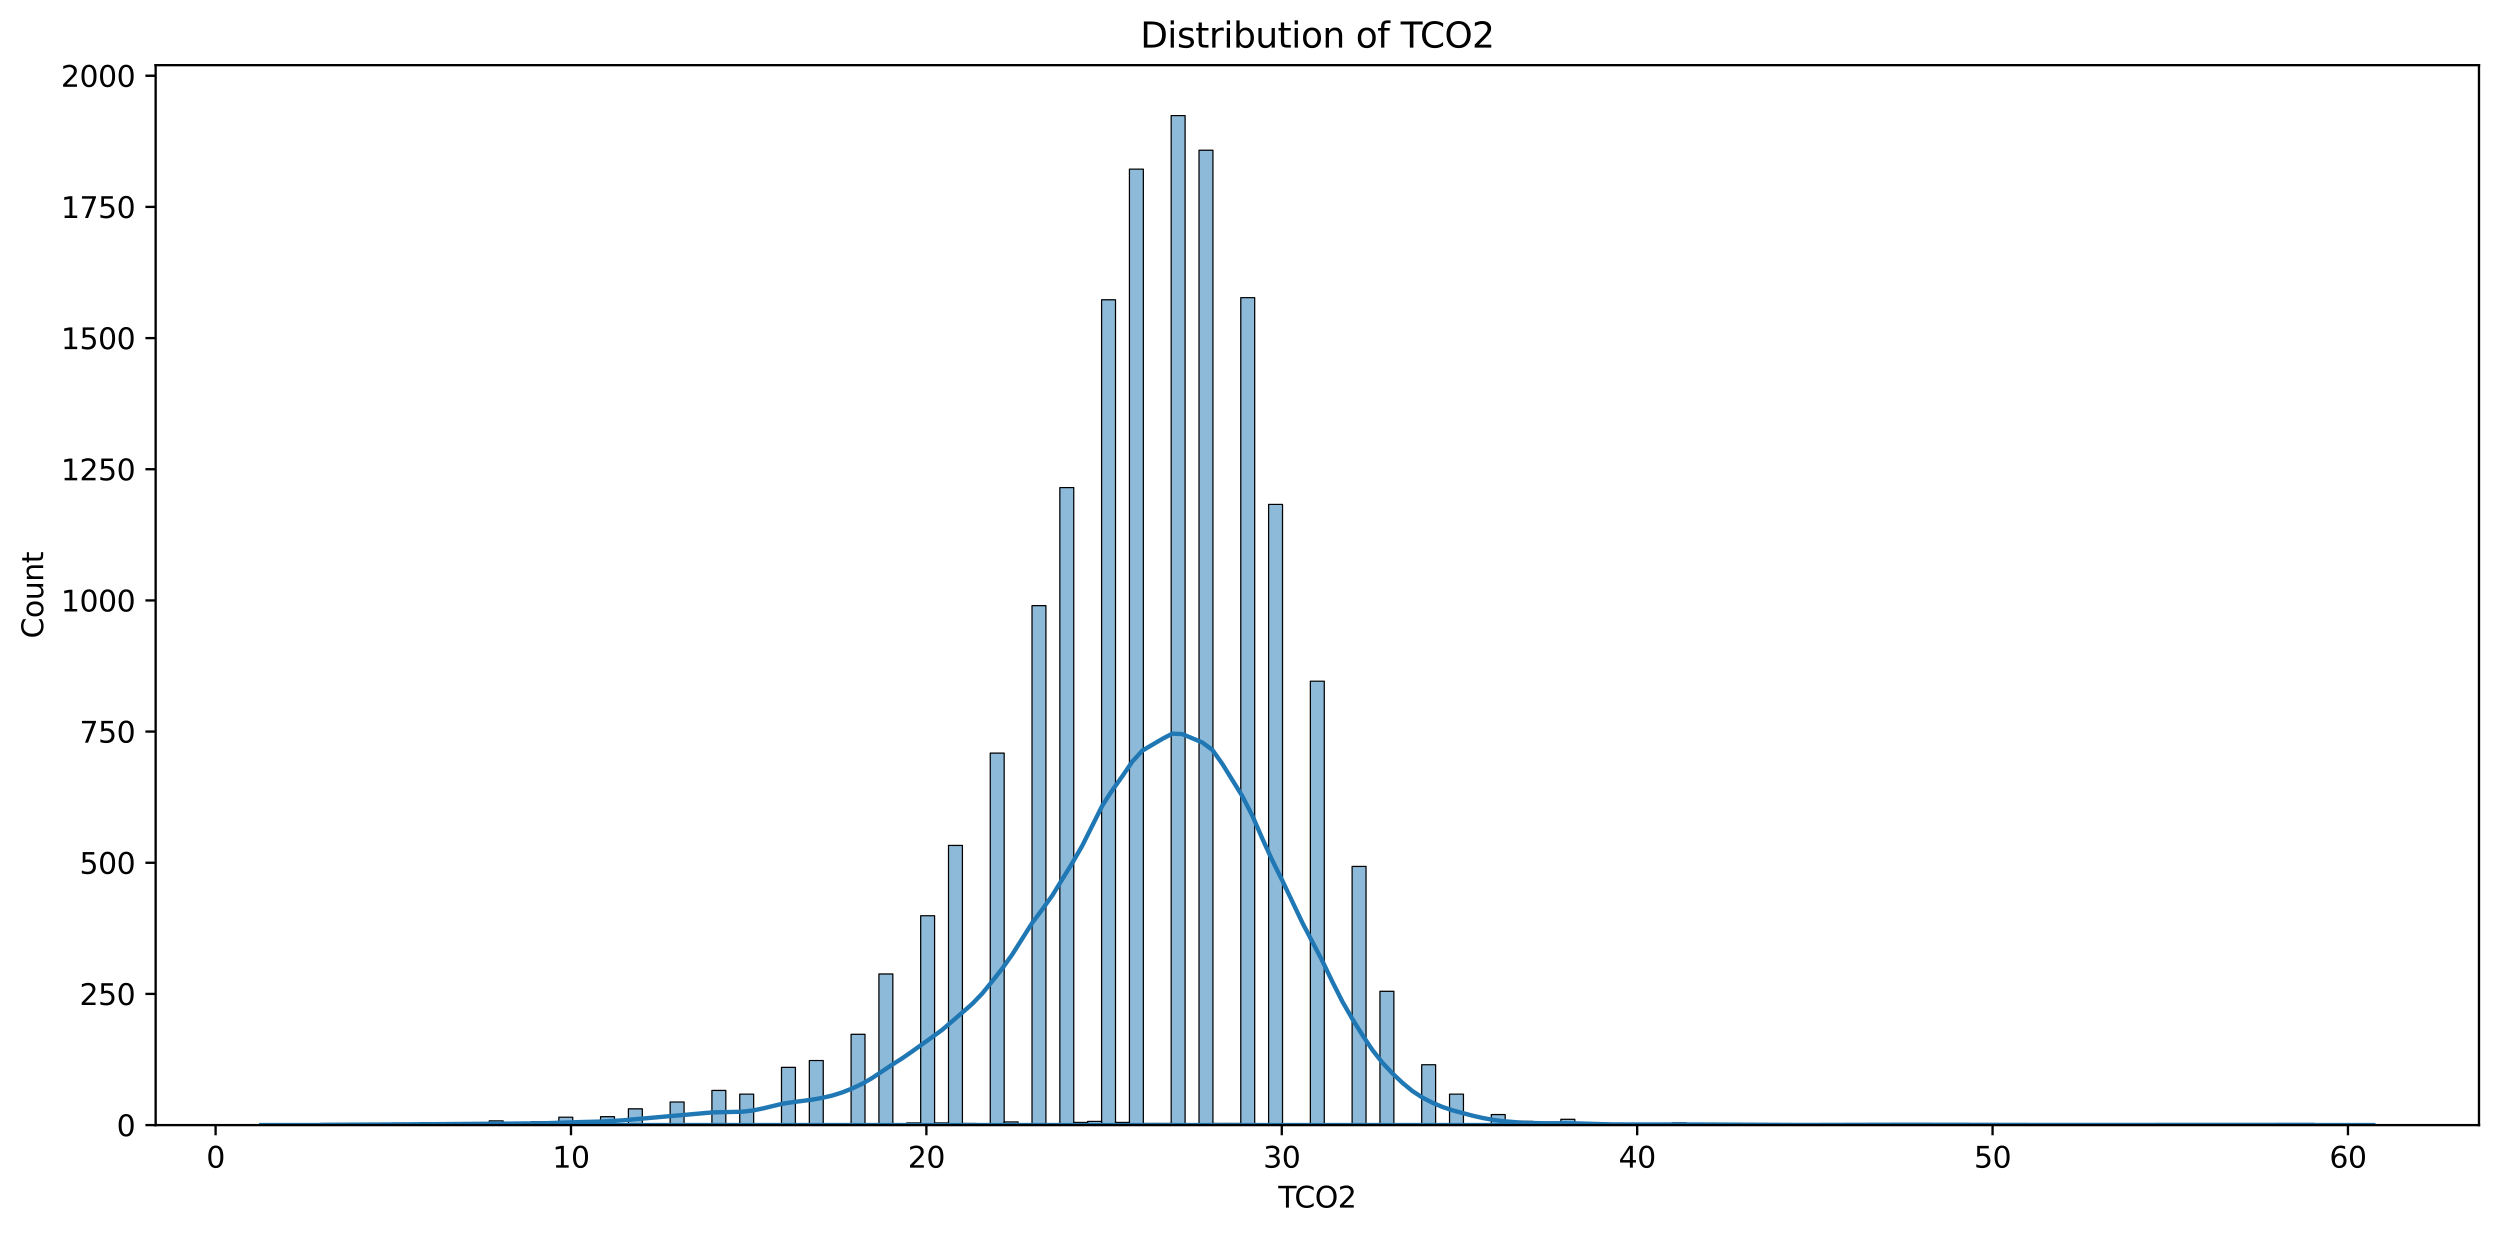 <?xml version="1.0" encoding="utf-8" standalone="no"?>
<!DOCTYPE svg PUBLIC "-//W3C//DTD SVG 1.1//EN"
  "http://www.w3.org/Graphics/SVG/1.1/DTD/svg11.dtd">
<svg xmlns:xlink="http://www.w3.org/1999/xlink" width="856.558pt" height="423.034pt" viewBox="0 0 856.558 423.034" xmlns="http://www.w3.org/2000/svg" version="1.1">
 <defs>
  <style type="text/css">*{stroke-linejoin: round; stroke-linecap: butt}</style>
 </defs>
 <g id="figure_1">
  <g id="patch_1">
   <path d="M 0 423.034 
L 856.558 423.034 
L 856.558 0 
L 0 0 
z
" style="fill: #ffffff"/>
  </g>
  <g id="axes_1">
   <g id="patch_2">
    <path d="M 53.328 385.478 
L 849.358 385.478 
L 849.358 22.318 
L 53.328 22.318 
z
" style="fill: #ffffff"/>
   </g>
   <g id="patch_3">
    <path d="M 110.398 385.478 
L 115.166 385.478 
L 115.166 385.298 
L 110.398 385.298 
z
" clip-path="url(#p4312770f2a)" style="fill: #1f77b4; fill-opacity: 0.5; stroke: #000000; stroke-width: 0.426; stroke-linejoin: miter"/>
   </g>
   <g id="patch_4">
    <path d="M 115.166 385.478 
L 119.934 385.478 
L 119.934 385.478 
L 115.166 385.478 
z
" clip-path="url(#p4312770f2a)" style="fill: #1f77b4; fill-opacity: 0.5; stroke: #000000; stroke-width: 0.426; stroke-linejoin: miter"/>
   </g>
   <g id="patch_5">
    <path d="M 119.934 385.478 
L 124.703 385.478 
L 124.703 385.298 
L 119.934 385.298 
z
" clip-path="url(#p4312770f2a)" style="fill: #1f77b4; fill-opacity: 0.5; stroke: #000000; stroke-width: 0.426; stroke-linejoin: miter"/>
   </g>
   <g id="patch_6">
    <path d="M 124.703 385.478 
L 129.471 385.478 
L 129.471 385.478 
L 124.703 385.478 
z
" clip-path="url(#p4312770f2a)" style="fill: #1f77b4; fill-opacity: 0.5; stroke: #000000; stroke-width: 0.426; stroke-linejoin: miter"/>
   </g>
   <g id="patch_7">
    <path d="M 129.471 385.478 
L 134.24 385.478 
L 134.24 385.478 
L 129.471 385.478 
z
" clip-path="url(#p4312770f2a)" style="fill: #1f77b4; fill-opacity: 0.5; stroke: #000000; stroke-width: 0.426; stroke-linejoin: miter"/>
   </g>
   <g id="patch_8">
    <path d="M 134.24 385.478 
L 139.008 385.478 
L 139.008 384.939 
L 134.24 384.939 
z
" clip-path="url(#p4312770f2a)" style="fill: #1f77b4; fill-opacity: 0.5; stroke: #000000; stroke-width: 0.426; stroke-linejoin: miter"/>
   </g>
   <g id="patch_9">
    <path d="M 139.008 385.478 
L 143.777 385.478 
L 143.777 385.478 
L 139.008 385.478 
z
" clip-path="url(#p4312770f2a)" style="fill: #1f77b4; fill-opacity: 0.5; stroke: #000000; stroke-width: 0.426; stroke-linejoin: miter"/>
   </g>
   <g id="patch_10">
    <path d="M 143.777 385.478 
L 148.545 385.478 
L 148.545 384.759 
L 143.777 384.759 
z
" clip-path="url(#p4312770f2a)" style="fill: #1f77b4; fill-opacity: 0.5; stroke: #000000; stroke-width: 0.426; stroke-linejoin: miter"/>
   </g>
   <g id="patch_11">
    <path d="M 148.545 385.478 
L 153.314 385.478 
L 153.314 385.478 
L 148.545 385.478 
z
" clip-path="url(#p4312770f2a)" style="fill: #1f77b4; fill-opacity: 0.5; stroke: #000000; stroke-width: 0.426; stroke-linejoin: miter"/>
   </g>
   <g id="patch_12">
    <path d="M 153.314 385.478 
L 158.082 385.478 
L 158.082 385.478 
L 153.314 385.478 
z
" clip-path="url(#p4312770f2a)" style="fill: #1f77b4; fill-opacity: 0.5; stroke: #000000; stroke-width: 0.426; stroke-linejoin: miter"/>
   </g>
   <g id="patch_13">
    <path d="M 158.082 385.478 
L 162.851 385.478 
L 162.851 384.759 
L 158.082 384.759 
z
" clip-path="url(#p4312770f2a)" style="fill: #1f77b4; fill-opacity: 0.5; stroke: #000000; stroke-width: 0.426; stroke-linejoin: miter"/>
   </g>
   <g id="patch_14">
    <path d="M 162.851 385.478 
L 167.619 385.478 
L 167.619 385.478 
L 162.851 385.478 
z
" clip-path="url(#p4312770f2a)" style="fill: #1f77b4; fill-opacity: 0.5; stroke: #000000; stroke-width: 0.426; stroke-linejoin: miter"/>
   </g>
   <g id="patch_15">
    <path d="M 167.619 385.478 
L 172.388 385.478 
L 172.388 384.04 
L 167.619 384.04 
z
" clip-path="url(#p4312770f2a)" style="fill: #1f77b4; fill-opacity: 0.5; stroke: #000000; stroke-width: 0.426; stroke-linejoin: miter"/>
   </g>
   <g id="patch_16">
    <path d="M 172.388 385.478 
L 177.156 385.478 
L 177.156 385.478 
L 172.388 385.478 
z
" clip-path="url(#p4312770f2a)" style="fill: #1f77b4; fill-opacity: 0.5; stroke: #000000; stroke-width: 0.426; stroke-linejoin: miter"/>
   </g>
   <g id="patch_17">
    <path d="M 177.156 385.478 
L 181.925 385.478 
L 181.925 385.478 
L 177.156 385.478 
z
" clip-path="url(#p4312770f2a)" style="fill: #1f77b4; fill-opacity: 0.5; stroke: #000000; stroke-width: 0.426; stroke-linejoin: miter"/>
   </g>
   <g id="patch_18">
    <path d="M 181.925 385.478 
L 186.693 385.478 
L 186.693 384.4 
L 181.925 384.4 
z
" clip-path="url(#p4312770f2a)" style="fill: #1f77b4; fill-opacity: 0.5; stroke: #000000; stroke-width: 0.426; stroke-linejoin: miter"/>
   </g>
   <g id="patch_19">
    <path d="M 186.693 385.478 
L 191.462 385.478 
L 191.462 385.478 
L 186.693 385.478 
z
" clip-path="url(#p4312770f2a)" style="fill: #1f77b4; fill-opacity: 0.5; stroke: #000000; stroke-width: 0.426; stroke-linejoin: miter"/>
   </g>
   <g id="patch_20">
    <path d="M 191.462 385.478 
L 196.23 385.478 
L 196.23 382.782 
L 191.462 382.782 
z
" clip-path="url(#p4312770f2a)" style="fill: #1f77b4; fill-opacity: 0.5; stroke: #000000; stroke-width: 0.426; stroke-linejoin: miter"/>
   </g>
   <g id="patch_21">
    <path d="M 196.23 385.478 
L 200.998 385.478 
L 200.998 385.478 
L 196.23 385.478 
z
" clip-path="url(#p4312770f2a)" style="fill: #1f77b4; fill-opacity: 0.5; stroke: #000000; stroke-width: 0.426; stroke-linejoin: miter"/>
   </g>
   <g id="patch_22">
    <path d="M 200.998 385.478 
L 205.767 385.478 
L 205.767 385.478 
L 200.998 385.478 
z
" clip-path="url(#p4312770f2a)" style="fill: #1f77b4; fill-opacity: 0.5; stroke: #000000; stroke-width: 0.426; stroke-linejoin: miter"/>
   </g>
   <g id="patch_23">
    <path d="M 205.767 385.478 
L 210.535 385.478 
L 210.535 382.602 
L 205.767 382.602 
z
" clip-path="url(#p4312770f2a)" style="fill: #1f77b4; fill-opacity: 0.5; stroke: #000000; stroke-width: 0.426; stroke-linejoin: miter"/>
   </g>
   <g id="patch_24">
    <path d="M 210.535 385.478 
L 215.304 385.478 
L 215.304 385.478 
L 210.535 385.478 
z
" clip-path="url(#p4312770f2a)" style="fill: #1f77b4; fill-opacity: 0.5; stroke: #000000; stroke-width: 0.426; stroke-linejoin: miter"/>
   </g>
   <g id="patch_25">
    <path d="M 215.304 385.478 
L 220.072 385.478 
L 220.072 379.905 
L 215.304 379.905 
z
" clip-path="url(#p4312770f2a)" style="fill: #1f77b4; fill-opacity: 0.5; stroke: #000000; stroke-width: 0.426; stroke-linejoin: miter"/>
   </g>
   <g id="patch_26">
    <path d="M 220.072 385.478 
L 224.841 385.478 
L 224.841 385.478 
L 220.072 385.478 
z
" clip-path="url(#p4312770f2a)" style="fill: #1f77b4; fill-opacity: 0.5; stroke: #000000; stroke-width: 0.426; stroke-linejoin: miter"/>
   </g>
   <g id="patch_27">
    <path d="M 224.841 385.478 
L 229.609 385.478 
L 229.609 385.298 
L 224.841 385.298 
z
" clip-path="url(#p4312770f2a)" style="fill: #1f77b4; fill-opacity: 0.5; stroke: #000000; stroke-width: 0.426; stroke-linejoin: miter"/>
   </g>
   <g id="patch_28">
    <path d="M 229.609 385.478 
L 234.378 385.478 
L 234.378 377.568 
L 229.609 377.568 
z
" clip-path="url(#p4312770f2a)" style="fill: #1f77b4; fill-opacity: 0.5; stroke: #000000; stroke-width: 0.426; stroke-linejoin: miter"/>
   </g>
   <g id="patch_29">
    <path d="M 234.378 385.478 
L 239.146 385.478 
L 239.146 385.478 
L 234.378 385.478 
z
" clip-path="url(#p4312770f2a)" style="fill: #1f77b4; fill-opacity: 0.5; stroke: #000000; stroke-width: 0.426; stroke-linejoin: miter"/>
   </g>
   <g id="patch_30">
    <path d="M 239.146 385.478 
L 243.915 385.478 
L 243.915 385.478 
L 239.146 385.478 
z
" clip-path="url(#p4312770f2a)" style="fill: #1f77b4; fill-opacity: 0.5; stroke: #000000; stroke-width: 0.426; stroke-linejoin: miter"/>
   </g>
   <g id="patch_31">
    <path d="M 243.915 385.478 
L 248.683 385.478 
L 248.683 373.614 
L 243.915 373.614 
z
" clip-path="url(#p4312770f2a)" style="fill: #1f77b4; fill-opacity: 0.5; stroke: #000000; stroke-width: 0.426; stroke-linejoin: miter"/>
   </g>
   <g id="patch_32">
    <path d="M 248.683 385.478 
L 253.452 385.478 
L 253.452 385.478 
L 248.683 385.478 
z
" clip-path="url(#p4312770f2a)" style="fill: #1f77b4; fill-opacity: 0.5; stroke: #000000; stroke-width: 0.426; stroke-linejoin: miter"/>
   </g>
   <g id="patch_33">
    <path d="M 253.452 385.478 
L 258.22 385.478 
L 258.22 374.872 
L 253.452 374.872 
z
" clip-path="url(#p4312770f2a)" style="fill: #1f77b4; fill-opacity: 0.5; stroke: #000000; stroke-width: 0.426; stroke-linejoin: miter"/>
   </g>
   <g id="patch_34">
    <path d="M 258.22 385.478 
L 262.989 385.478 
L 262.989 385.478 
L 258.22 385.478 
z
" clip-path="url(#p4312770f2a)" style="fill: #1f77b4; fill-opacity: 0.5; stroke: #000000; stroke-width: 0.426; stroke-linejoin: miter"/>
   </g>
   <g id="patch_35">
    <path d="M 262.989 385.478 
L 267.757 385.478 
L 267.757 385.298 
L 262.989 385.298 
z
" clip-path="url(#p4312770f2a)" style="fill: #1f77b4; fill-opacity: 0.5; stroke: #000000; stroke-width: 0.426; stroke-linejoin: miter"/>
   </g>
   <g id="patch_36">
    <path d="M 267.757 385.478 
L 272.526 385.478 
L 272.526 365.704 
L 267.757 365.704 
z
" clip-path="url(#p4312770f2a)" style="fill: #1f77b4; fill-opacity: 0.5; stroke: #000000; stroke-width: 0.426; stroke-linejoin: miter"/>
   </g>
   <g id="patch_37">
    <path d="M 272.526 385.478 
L 277.294 385.478 
L 277.294 385.478 
L 272.526 385.478 
z
" clip-path="url(#p4312770f2a)" style="fill: #1f77b4; fill-opacity: 0.5; stroke: #000000; stroke-width: 0.426; stroke-linejoin: miter"/>
   </g>
   <g id="patch_38">
    <path d="M 277.294 385.478 
L 282.062 385.478 
L 282.062 363.367 
L 277.294 363.367 
z
" clip-path="url(#p4312770f2a)" style="fill: #1f77b4; fill-opacity: 0.5; stroke: #000000; stroke-width: 0.426; stroke-linejoin: miter"/>
   </g>
   <g id="patch_39">
    <path d="M 282.062 385.478 
L 286.831 385.478 
L 286.831 385.478 
L 282.062 385.478 
z
" clip-path="url(#p4312770f2a)" style="fill: #1f77b4; fill-opacity: 0.5; stroke: #000000; stroke-width: 0.426; stroke-linejoin: miter"/>
   </g>
   <g id="patch_40">
    <path d="M 286.831 385.478 
L 291.599 385.478 
L 291.599 385.119 
L 286.831 385.119 
z
" clip-path="url(#p4312770f2a)" style="fill: #1f77b4; fill-opacity: 0.5; stroke: #000000; stroke-width: 0.426; stroke-linejoin: miter"/>
   </g>
   <g id="patch_41">
    <path d="M 291.599 385.478 
L 296.368 385.478 
L 296.368 354.379 
L 291.599 354.379 
z
" clip-path="url(#p4312770f2a)" style="fill: #1f77b4; fill-opacity: 0.5; stroke: #000000; stroke-width: 0.426; stroke-linejoin: miter"/>
   </g>
   <g id="patch_42">
    <path d="M 296.368 385.478 
L 301.136 385.478 
L 301.136 385.478 
L 296.368 385.478 
z
" clip-path="url(#p4312770f2a)" style="fill: #1f77b4; fill-opacity: 0.5; stroke: #000000; stroke-width: 0.426; stroke-linejoin: miter"/>
   </g>
   <g id="patch_43">
    <path d="M 301.136 385.478 
L 305.905 385.478 
L 305.905 333.706 
L 301.136 333.706 
z
" clip-path="url(#p4312770f2a)" style="fill: #1f77b4; fill-opacity: 0.5; stroke: #000000; stroke-width: 0.426; stroke-linejoin: miter"/>
   </g>
   <g id="patch_44">
    <path d="M 305.905 385.478 
L 310.673 385.478 
L 310.673 385.478 
L 305.905 385.478 
z
" clip-path="url(#p4312770f2a)" style="fill: #1f77b4; fill-opacity: 0.5; stroke: #000000; stroke-width: 0.426; stroke-linejoin: miter"/>
   </g>
   <g id="patch_45">
    <path d="M 310.673 385.478 
L 315.442 385.478 
L 315.442 384.759 
L 310.673 384.759 
z
" clip-path="url(#p4312770f2a)" style="fill: #1f77b4; fill-opacity: 0.5; stroke: #000000; stroke-width: 0.426; stroke-linejoin: miter"/>
   </g>
   <g id="patch_46">
    <path d="M 315.442 385.478 
L 320.21 385.478 
L 320.21 313.752 
L 315.442 313.752 
z
" clip-path="url(#p4312770f2a)" style="fill: #1f77b4; fill-opacity: 0.5; stroke: #000000; stroke-width: 0.426; stroke-linejoin: miter"/>
   </g>
   <g id="patch_47">
    <path d="M 320.21 385.478 
L 324.979 385.478 
L 324.979 384.759 
L 320.21 384.759 
z
" clip-path="url(#p4312770f2a)" style="fill: #1f77b4; fill-opacity: 0.5; stroke: #000000; stroke-width: 0.426; stroke-linejoin: miter"/>
   </g>
   <g id="patch_48">
    <path d="M 324.979 385.478 
L 329.747 385.478 
L 329.747 289.664 
L 324.979 289.664 
z
" clip-path="url(#p4312770f2a)" style="fill: #1f77b4; fill-opacity: 0.5; stroke: #000000; stroke-width: 0.426; stroke-linejoin: miter"/>
   </g>
   <g id="patch_49">
    <path d="M 329.747 385.478 
L 334.516 385.478 
L 334.516 384.939 
L 329.747 384.939 
z
" clip-path="url(#p4312770f2a)" style="fill: #1f77b4; fill-opacity: 0.5; stroke: #000000; stroke-width: 0.426; stroke-linejoin: miter"/>
   </g>
   <g id="patch_50">
    <path d="M 334.516 385.478 
L 339.284 385.478 
L 339.284 385.298 
L 334.516 385.298 
z
" clip-path="url(#p4312770f2a)" style="fill: #1f77b4; fill-opacity: 0.5; stroke: #000000; stroke-width: 0.426; stroke-linejoin: miter"/>
   </g>
   <g id="patch_51">
    <path d="M 339.284 385.478 
L 344.053 385.478 
L 344.053 258.025 
L 339.284 258.025 
z
" clip-path="url(#p4312770f2a)" style="fill: #1f77b4; fill-opacity: 0.5; stroke: #000000; stroke-width: 0.426; stroke-linejoin: miter"/>
   </g>
   <g id="patch_52">
    <path d="M 344.053 385.478 
L 348.821 385.478 
L 348.821 384.4 
L 344.053 384.4 
z
" clip-path="url(#p4312770f2a)" style="fill: #1f77b4; fill-opacity: 0.5; stroke: #000000; stroke-width: 0.426; stroke-linejoin: miter"/>
   </g>
   <g id="patch_53">
    <path d="M 348.821 385.478 
L 353.589 385.478 
L 353.589 385.119 
L 348.821 385.119 
z
" clip-path="url(#p4312770f2a)" style="fill: #1f77b4; fill-opacity: 0.5; stroke: #000000; stroke-width: 0.426; stroke-linejoin: miter"/>
   </g>
   <g id="patch_54">
    <path d="M 353.589 385.478 
L 358.358 385.478 
L 358.358 207.511 
L 353.589 207.511 
z
" clip-path="url(#p4312770f2a)" style="fill: #1f77b4; fill-opacity: 0.5; stroke: #000000; stroke-width: 0.426; stroke-linejoin: miter"/>
   </g>
   <g id="patch_55">
    <path d="M 358.358 385.478 
L 363.126 385.478 
L 363.126 385.119 
L 358.358 385.119 
z
" clip-path="url(#p4312770f2a)" style="fill: #1f77b4; fill-opacity: 0.5; stroke: #000000; stroke-width: 0.426; stroke-linejoin: miter"/>
   </g>
   <g id="patch_56">
    <path d="M 363.126 385.478 
L 367.895 385.478 
L 367.895 167.064 
L 363.126 167.064 
z
" clip-path="url(#p4312770f2a)" style="fill: #1f77b4; fill-opacity: 0.5; stroke: #000000; stroke-width: 0.426; stroke-linejoin: miter"/>
   </g>
   <g id="patch_57">
    <path d="M 367.895 385.478 
L 372.663 385.478 
L 372.663 384.579 
L 367.895 384.579 
z
" clip-path="url(#p4312770f2a)" style="fill: #1f77b4; fill-opacity: 0.5; stroke: #000000; stroke-width: 0.426; stroke-linejoin: miter"/>
   </g>
   <g id="patch_58">
    <path d="M 372.663 385.478 
L 377.432 385.478 
L 377.432 384.22 
L 372.663 384.22 
z
" clip-path="url(#p4312770f2a)" style="fill: #1f77b4; fill-opacity: 0.5; stroke: #000000; stroke-width: 0.426; stroke-linejoin: miter"/>
   </g>
   <g id="patch_59">
    <path d="M 377.432 385.478 
L 382.2 385.478 
L 382.2 102.709 
L 377.432 102.709 
z
" clip-path="url(#p4312770f2a)" style="fill: #1f77b4; fill-opacity: 0.5; stroke: #000000; stroke-width: 0.426; stroke-linejoin: miter"/>
   </g>
   <g id="patch_60">
    <path d="M 382.2 385.478 
L 386.969 385.478 
L 386.969 384.579 
L 382.2 384.579 
z
" clip-path="url(#p4312770f2a)" style="fill: #1f77b4; fill-opacity: 0.5; stroke: #000000; stroke-width: 0.426; stroke-linejoin: miter"/>
   </g>
   <g id="patch_61">
    <path d="M 386.969 385.478 
L 391.737 385.478 
L 391.737 57.947 
L 386.969 57.947 
z
" clip-path="url(#p4312770f2a)" style="fill: #1f77b4; fill-opacity: 0.5; stroke: #000000; stroke-width: 0.426; stroke-linejoin: miter"/>
   </g>
   <g id="patch_62">
    <path d="M 391.737 385.478 
L 396.506 385.478 
L 396.506 384.939 
L 391.737 384.939 
z
" clip-path="url(#p4312770f2a)" style="fill: #1f77b4; fill-opacity: 0.5; stroke: #000000; stroke-width: 0.426; stroke-linejoin: miter"/>
   </g>
   <g id="patch_63">
    <path d="M 396.506 385.478 
L 401.274 385.478 
L 401.274 384.939 
L 396.506 384.939 
z
" clip-path="url(#p4312770f2a)" style="fill: #1f77b4; fill-opacity: 0.5; stroke: #000000; stroke-width: 0.426; stroke-linejoin: miter"/>
   </g>
   <g id="patch_64">
    <path d="M 401.274 385.478 
L 406.043 385.478 
L 406.043 39.611 
L 401.274 39.611 
z
" clip-path="url(#p4312770f2a)" style="fill: #1f77b4; fill-opacity: 0.5; stroke: #000000; stroke-width: 0.426; stroke-linejoin: miter"/>
   </g>
   <g id="patch_65">
    <path d="M 406.043 385.478 
L 410.811 385.478 
L 410.811 385.119 
L 406.043 385.119 
z
" clip-path="url(#p4312770f2a)" style="fill: #1f77b4; fill-opacity: 0.5; stroke: #000000; stroke-width: 0.426; stroke-linejoin: miter"/>
   </g>
   <g id="patch_66">
    <path d="M 410.811 385.478 
L 415.58 385.478 
L 415.58 51.476 
L 410.811 51.476 
z
" clip-path="url(#p4312770f2a)" style="fill: #1f77b4; fill-opacity: 0.5; stroke: #000000; stroke-width: 0.426; stroke-linejoin: miter"/>
   </g>
   <g id="patch_67">
    <path d="M 415.58 385.478 
L 420.348 385.478 
L 420.348 384.939 
L 415.58 384.939 
z
" clip-path="url(#p4312770f2a)" style="fill: #1f77b4; fill-opacity: 0.5; stroke: #000000; stroke-width: 0.426; stroke-linejoin: miter"/>
   </g>
   <g id="patch_68">
    <path d="M 420.348 385.478 
L 425.117 385.478 
L 425.117 384.939 
L 420.348 384.939 
z
" clip-path="url(#p4312770f2a)" style="fill: #1f77b4; fill-opacity: 0.5; stroke: #000000; stroke-width: 0.426; stroke-linejoin: miter"/>
   </g>
   <g id="patch_69">
    <path d="M 425.117 385.478 
L 429.885 385.478 
L 429.885 101.99 
L 425.117 101.99 
z
" clip-path="url(#p4312770f2a)" style="fill: #1f77b4; fill-opacity: 0.5; stroke: #000000; stroke-width: 0.426; stroke-linejoin: miter"/>
   </g>
   <g id="patch_70">
    <path d="M 429.885 385.478 
L 434.653 385.478 
L 434.653 385.478 
L 429.885 385.478 
z
" clip-path="url(#p4312770f2a)" style="fill: #1f77b4; fill-opacity: 0.5; stroke: #000000; stroke-width: 0.426; stroke-linejoin: miter"/>
   </g>
   <g id="patch_71">
    <path d="M 434.653 385.478 
L 439.422 385.478 
L 439.422 172.817 
L 434.653 172.817 
z
" clip-path="url(#p4312770f2a)" style="fill: #1f77b4; fill-opacity: 0.5; stroke: #000000; stroke-width: 0.426; stroke-linejoin: miter"/>
   </g>
   <g id="patch_72">
    <path d="M 439.422 385.478 
L 444.19 385.478 
L 444.19 385.478 
L 439.422 385.478 
z
" clip-path="url(#p4312770f2a)" style="fill: #1f77b4; fill-opacity: 0.5; stroke: #000000; stroke-width: 0.426; stroke-linejoin: miter"/>
   </g>
   <g id="patch_73">
    <path d="M 444.19 385.478 
L 448.959 385.478 
L 448.959 385.478 
L 444.19 385.478 
z
" clip-path="url(#p4312770f2a)" style="fill: #1f77b4; fill-opacity: 0.5; stroke: #000000; stroke-width: 0.426; stroke-linejoin: miter"/>
   </g>
   <g id="patch_74">
    <path d="M 448.959 385.478 
L 453.727 385.478 
L 453.727 233.397 
L 448.959 233.397 
z
" clip-path="url(#p4312770f2a)" style="fill: #1f77b4; fill-opacity: 0.5; stroke: #000000; stroke-width: 0.426; stroke-linejoin: miter"/>
   </g>
   <g id="patch_75">
    <path d="M 453.727 385.478 
L 458.496 385.478 
L 458.496 385.298 
L 453.727 385.298 
z
" clip-path="url(#p4312770f2a)" style="fill: #1f77b4; fill-opacity: 0.5; stroke: #000000; stroke-width: 0.426; stroke-linejoin: miter"/>
   </g>
   <g id="patch_76">
    <path d="M 458.496 385.478 
L 463.264 385.478 
L 463.264 385.478 
L 458.496 385.478 
z
" clip-path="url(#p4312770f2a)" style="fill: #1f77b4; fill-opacity: 0.5; stroke: #000000; stroke-width: 0.426; stroke-linejoin: miter"/>
   </g>
   <g id="patch_77">
    <path d="M 463.264 385.478 
L 468.033 385.478 
L 468.033 296.854 
L 463.264 296.854 
z
" clip-path="url(#p4312770f2a)" style="fill: #1f77b4; fill-opacity: 0.5; stroke: #000000; stroke-width: 0.426; stroke-linejoin: miter"/>
   </g>
   <g id="patch_78">
    <path d="M 468.033 385.478 
L 472.801 385.478 
L 472.801 385.478 
L 468.033 385.478 
z
" clip-path="url(#p4312770f2a)" style="fill: #1f77b4; fill-opacity: 0.5; stroke: #000000; stroke-width: 0.426; stroke-linejoin: miter"/>
   </g>
   <g id="patch_79">
    <path d="M 472.801 385.478 
L 477.57 385.478 
L 477.57 339.638 
L 472.801 339.638 
z
" clip-path="url(#p4312770f2a)" style="fill: #1f77b4; fill-opacity: 0.5; stroke: #000000; stroke-width: 0.426; stroke-linejoin: miter"/>
   </g>
   <g id="patch_80">
    <path d="M 477.57 385.478 
L 482.338 385.478 
L 482.338 385.478 
L 477.57 385.478 
z
" clip-path="url(#p4312770f2a)" style="fill: #1f77b4; fill-opacity: 0.5; stroke: #000000; stroke-width: 0.426; stroke-linejoin: miter"/>
   </g>
   <g id="patch_81">
    <path d="M 482.338 385.478 
L 487.107 385.478 
L 487.107 385.119 
L 482.338 385.119 
z
" clip-path="url(#p4312770f2a)" style="fill: #1f77b4; fill-opacity: 0.5; stroke: #000000; stroke-width: 0.426; stroke-linejoin: miter"/>
   </g>
   <g id="patch_82">
    <path d="M 487.107 385.478 
L 491.875 385.478 
L 491.875 364.805 
L 487.107 364.805 
z
" clip-path="url(#p4312770f2a)" style="fill: #1f77b4; fill-opacity: 0.5; stroke: #000000; stroke-width: 0.426; stroke-linejoin: miter"/>
   </g>
   <g id="patch_83">
    <path d="M 491.875 385.478 
L 496.644 385.478 
L 496.644 385.478 
L 491.875 385.478 
z
" clip-path="url(#p4312770f2a)" style="fill: #1f77b4; fill-opacity: 0.5; stroke: #000000; stroke-width: 0.426; stroke-linejoin: miter"/>
   </g>
   <g id="patch_84">
    <path d="M 496.644 385.478 
L 501.412 385.478 
L 501.412 374.872 
L 496.644 374.872 
z
" clip-path="url(#p4312770f2a)" style="fill: #1f77b4; fill-opacity: 0.5; stroke: #000000; stroke-width: 0.426; stroke-linejoin: miter"/>
   </g>
   <g id="patch_85">
    <path d="M 501.412 385.478 
L 506.181 385.478 
L 506.181 385.478 
L 501.412 385.478 
z
" clip-path="url(#p4312770f2a)" style="fill: #1f77b4; fill-opacity: 0.5; stroke: #000000; stroke-width: 0.426; stroke-linejoin: miter"/>
   </g>
   <g id="patch_86">
    <path d="M 506.181 385.478 
L 510.949 385.478 
L 510.949 385.478 
L 506.181 385.478 
z
" clip-path="url(#p4312770f2a)" style="fill: #1f77b4; fill-opacity: 0.5; stroke: #000000; stroke-width: 0.426; stroke-linejoin: miter"/>
   </g>
   <g id="patch_87">
    <path d="M 510.949 385.478 
L 515.717 385.478 
L 515.717 381.883 
L 510.949 381.883 
z
" clip-path="url(#p4312770f2a)" style="fill: #1f77b4; fill-opacity: 0.5; stroke: #000000; stroke-width: 0.426; stroke-linejoin: miter"/>
   </g>
   <g id="patch_88">
    <path d="M 515.717 385.478 
L 520.486 385.478 
L 520.486 385.478 
L 515.717 385.478 
z
" clip-path="url(#p4312770f2a)" style="fill: #1f77b4; fill-opacity: 0.5; stroke: #000000; stroke-width: 0.426; stroke-linejoin: miter"/>
   </g>
   <g id="patch_89">
    <path d="M 520.486 385.478 
L 525.254 385.478 
L 525.254 384.22 
L 520.486 384.22 
z
" clip-path="url(#p4312770f2a)" style="fill: #1f77b4; fill-opacity: 0.5; stroke: #000000; stroke-width: 0.426; stroke-linejoin: miter"/>
   </g>
   <g id="patch_90">
    <path d="M 525.254 385.478 
L 530.023 385.478 
L 530.023 385.478 
L 525.254 385.478 
z
" clip-path="url(#p4312770f2a)" style="fill: #1f77b4; fill-opacity: 0.5; stroke: #000000; stroke-width: 0.426; stroke-linejoin: miter"/>
   </g>
   <g id="patch_91">
    <path d="M 530.023 385.478 
L 534.791 385.478 
L 534.791 385.478 
L 530.023 385.478 
z
" clip-path="url(#p4312770f2a)" style="fill: #1f77b4; fill-opacity: 0.5; stroke: #000000; stroke-width: 0.426; stroke-linejoin: miter"/>
   </g>
   <g id="patch_92">
    <path d="M 534.791 385.478 
L 539.56 385.478 
L 539.56 383.501 
L 534.791 383.501 
z
" clip-path="url(#p4312770f2a)" style="fill: #1f77b4; fill-opacity: 0.5; stroke: #000000; stroke-width: 0.426; stroke-linejoin: miter"/>
   </g>
   <g id="patch_93">
    <path d="M 539.56 385.478 
L 544.328 385.478 
L 544.328 385.478 
L 539.56 385.478 
z
" clip-path="url(#p4312770f2a)" style="fill: #1f77b4; fill-opacity: 0.5; stroke: #000000; stroke-width: 0.426; stroke-linejoin: miter"/>
   </g>
   <g id="patch_94">
    <path d="M 544.328 385.478 
L 549.097 385.478 
L 549.097 384.939 
L 544.328 384.939 
z
" clip-path="url(#p4312770f2a)" style="fill: #1f77b4; fill-opacity: 0.5; stroke: #000000; stroke-width: 0.426; stroke-linejoin: miter"/>
   </g>
   <g id="patch_95">
    <path d="M 549.097 385.478 
L 553.865 385.478 
L 553.865 385.478 
L 549.097 385.478 
z
" clip-path="url(#p4312770f2a)" style="fill: #1f77b4; fill-opacity: 0.5; stroke: #000000; stroke-width: 0.426; stroke-linejoin: miter"/>
   </g>
   <g id="patch_96">
    <path d="M 553.865 385.478 
L 558.634 385.478 
L 558.634 385.478 
L 553.865 385.478 
z
" clip-path="url(#p4312770f2a)" style="fill: #1f77b4; fill-opacity: 0.5; stroke: #000000; stroke-width: 0.426; stroke-linejoin: miter"/>
   </g>
   <g id="patch_97">
    <path d="M 558.634 385.478 
L 563.402 385.478 
L 563.402 385.119 
L 558.634 385.119 
z
" clip-path="url(#p4312770f2a)" style="fill: #1f77b4; fill-opacity: 0.5; stroke: #000000; stroke-width: 0.426; stroke-linejoin: miter"/>
   </g>
   <g id="patch_98">
    <path d="M 563.402 385.478 
L 568.171 385.478 
L 568.171 385.478 
L 563.402 385.478 
z
" clip-path="url(#p4312770f2a)" style="fill: #1f77b4; fill-opacity: 0.5; stroke: #000000; stroke-width: 0.426; stroke-linejoin: miter"/>
   </g>
   <g id="patch_99">
    <path d="M 568.171 385.478 
L 572.939 385.478 
L 572.939 385.478 
L 568.171 385.478 
z
" clip-path="url(#p4312770f2a)" style="fill: #1f77b4; fill-opacity: 0.5; stroke: #000000; stroke-width: 0.426; stroke-linejoin: miter"/>
   </g>
   <g id="patch_100">
    <path d="M 572.939 385.478 
L 577.708 385.478 
L 577.708 384.759 
L 572.939 384.759 
z
" clip-path="url(#p4312770f2a)" style="fill: #1f77b4; fill-opacity: 0.5; stroke: #000000; stroke-width: 0.426; stroke-linejoin: miter"/>
   </g>
   <g id="patch_101">
    <path d="M 577.708 385.478 
L 582.476 385.478 
L 582.476 385.478 
L 577.708 385.478 
z
" clip-path="url(#p4312770f2a)" style="fill: #1f77b4; fill-opacity: 0.5; stroke: #000000; stroke-width: 0.426; stroke-linejoin: miter"/>
   </g>
   <g id="patch_102">
    <path d="M 582.476 385.478 
L 587.245 385.478 
L 587.245 385.119 
L 582.476 385.119 
z
" clip-path="url(#p4312770f2a)" style="fill: #1f77b4; fill-opacity: 0.5; stroke: #000000; stroke-width: 0.426; stroke-linejoin: miter"/>
   </g>
   <g id="patch_103">
    <path d="M 587.245 385.478 
L 592.013 385.478 
L 592.013 385.478 
L 587.245 385.478 
z
" clip-path="url(#p4312770f2a)" style="fill: #1f77b4; fill-opacity: 0.5; stroke: #000000; stroke-width: 0.426; stroke-linejoin: miter"/>
   </g>
   <g id="patch_104">
    <path d="M 592.013 385.478 
L 596.781 385.478 
L 596.781 385.478 
L 592.013 385.478 
z
" clip-path="url(#p4312770f2a)" style="fill: #1f77b4; fill-opacity: 0.5; stroke: #000000; stroke-width: 0.426; stroke-linejoin: miter"/>
   </g>
   <g id="patch_105">
    <path d="M 596.781 385.478 
L 601.55 385.478 
L 601.55 385.119 
L 596.781 385.119 
z
" clip-path="url(#p4312770f2a)" style="fill: #1f77b4; fill-opacity: 0.5; stroke: #000000; stroke-width: 0.426; stroke-linejoin: miter"/>
   </g>
   <g id="patch_106">
    <path d="M 601.55 385.478 
L 606.318 385.478 
L 606.318 385.478 
L 601.55 385.478 
z
" clip-path="url(#p4312770f2a)" style="fill: #1f77b4; fill-opacity: 0.5; stroke: #000000; stroke-width: 0.426; stroke-linejoin: miter"/>
   </g>
   <g id="patch_107">
    <path d="M 606.318 385.478 
L 611.087 385.478 
L 611.087 385.478 
L 606.318 385.478 
z
" clip-path="url(#p4312770f2a)" style="fill: #1f77b4; fill-opacity: 0.5; stroke: #000000; stroke-width: 0.426; stroke-linejoin: miter"/>
   </g>
   <g id="patch_108">
    <path d="M 611.087 385.478 
L 615.855 385.478 
L 615.855 385.478 
L 611.087 385.478 
z
" clip-path="url(#p4312770f2a)" style="fill: #1f77b4; fill-opacity: 0.5; stroke: #000000; stroke-width: 0.426; stroke-linejoin: miter"/>
   </g>
   <g id="patch_109">
    <path d="M 615.855 385.478 
L 620.624 385.478 
L 620.624 385.478 
L 615.855 385.478 
z
" clip-path="url(#p4312770f2a)" style="fill: #1f77b4; fill-opacity: 0.5; stroke: #000000; stroke-width: 0.426; stroke-linejoin: miter"/>
   </g>
   <g id="patch_110">
    <path d="M 620.624 385.478 
L 625.392 385.478 
L 625.392 385.478 
L 620.624 385.478 
z
" clip-path="url(#p4312770f2a)" style="fill: #1f77b4; fill-opacity: 0.5; stroke: #000000; stroke-width: 0.426; stroke-linejoin: miter"/>
   </g>
   <g id="patch_111">
    <path d="M 625.392 385.478 
L 630.161 385.478 
L 630.161 385.478 
L 625.392 385.478 
z
" clip-path="url(#p4312770f2a)" style="fill: #1f77b4; fill-opacity: 0.5; stroke: #000000; stroke-width: 0.426; stroke-linejoin: miter"/>
   </g>
   <g id="patch_112">
    <path d="M 630.161 385.478 
L 634.929 385.478 
L 634.929 385.478 
L 630.161 385.478 
z
" clip-path="url(#p4312770f2a)" style="fill: #1f77b4; fill-opacity: 0.5; stroke: #000000; stroke-width: 0.426; stroke-linejoin: miter"/>
   </g>
   <g id="patch_113">
    <path d="M 634.929 385.478 
L 639.698 385.478 
L 639.698 385.478 
L 634.929 385.478 
z
" clip-path="url(#p4312770f2a)" style="fill: #1f77b4; fill-opacity: 0.5; stroke: #000000; stroke-width: 0.426; stroke-linejoin: miter"/>
   </g>
   <g id="patch_114">
    <path d="M 639.698 385.478 
L 644.466 385.478 
L 644.466 385.478 
L 639.698 385.478 
z
" clip-path="url(#p4312770f2a)" style="fill: #1f77b4; fill-opacity: 0.5; stroke: #000000; stroke-width: 0.426; stroke-linejoin: miter"/>
   </g>
   <g id="patch_115">
    <path d="M 644.466 385.478 
L 649.235 385.478 
L 649.235 385.298 
L 644.466 385.298 
z
" clip-path="url(#p4312770f2a)" style="fill: #1f77b4; fill-opacity: 0.5; stroke: #000000; stroke-width: 0.426; stroke-linejoin: miter"/>
   </g>
   <g id="patch_116">
    <path d="M 649.235 385.478 
L 654.003 385.478 
L 654.003 385.478 
L 649.235 385.478 
z
" clip-path="url(#p4312770f2a)" style="fill: #1f77b4; fill-opacity: 0.5; stroke: #000000; stroke-width: 0.426; stroke-linejoin: miter"/>
   </g>
   <g id="patch_117">
    <path d="M 654.003 385.478 
L 658.772 385.478 
L 658.772 385.119 
L 654.003 385.119 
z
" clip-path="url(#p4312770f2a)" style="fill: #1f77b4; fill-opacity: 0.5; stroke: #000000; stroke-width: 0.426; stroke-linejoin: miter"/>
   </g>
   <g id="patch_118">
    <path d="M 658.772 385.478 
L 663.54 385.478 
L 663.54 385.478 
L 658.772 385.478 
z
" clip-path="url(#p4312770f2a)" style="fill: #1f77b4; fill-opacity: 0.5; stroke: #000000; stroke-width: 0.426; stroke-linejoin: miter"/>
   </g>
   <g id="patch_119">
    <path d="M 663.54 385.478 
L 668.309 385.478 
L 668.309 385.478 
L 663.54 385.478 
z
" clip-path="url(#p4312770f2a)" style="fill: #1f77b4; fill-opacity: 0.5; stroke: #000000; stroke-width: 0.426; stroke-linejoin: miter"/>
   </g>
   <g id="patch_120">
    <path d="M 668.309 385.478 
L 673.077 385.478 
L 673.077 385.298 
L 668.309 385.298 
z
" clip-path="url(#p4312770f2a)" style="fill: #1f77b4; fill-opacity: 0.5; stroke: #000000; stroke-width: 0.426; stroke-linejoin: miter"/>
   </g>
   <g id="patch_121">
    <path d="M 673.077 385.478 
L 677.845 385.478 
L 677.845 385.478 
L 673.077 385.478 
z
" clip-path="url(#p4312770f2a)" style="fill: #1f77b4; fill-opacity: 0.5; stroke: #000000; stroke-width: 0.426; stroke-linejoin: miter"/>
   </g>
   <g id="patch_122">
    <path d="M 677.845 385.478 
L 682.614 385.478 
L 682.614 385.478 
L 677.845 385.478 
z
" clip-path="url(#p4312770f2a)" style="fill: #1f77b4; fill-opacity: 0.5; stroke: #000000; stroke-width: 0.426; stroke-linejoin: miter"/>
   </g>
   <g id="patch_123">
    <path d="M 682.614 385.478 
L 687.382 385.478 
L 687.382 385.478 
L 682.614 385.478 
z
" clip-path="url(#p4312770f2a)" style="fill: #1f77b4; fill-opacity: 0.5; stroke: #000000; stroke-width: 0.426; stroke-linejoin: miter"/>
   </g>
   <g id="patch_124">
    <path d="M 687.382 385.478 
L 692.151 385.478 
L 692.151 385.478 
L 687.382 385.478 
z
" clip-path="url(#p4312770f2a)" style="fill: #1f77b4; fill-opacity: 0.5; stroke: #000000; stroke-width: 0.426; stroke-linejoin: miter"/>
   </g>
   <g id="patch_125">
    <path d="M 692.151 385.478 
L 696.919 385.478 
L 696.919 385.478 
L 692.151 385.478 
z
" clip-path="url(#p4312770f2a)" style="fill: #1f77b4; fill-opacity: 0.5; stroke: #000000; stroke-width: 0.426; stroke-linejoin: miter"/>
   </g>
   <g id="patch_126">
    <path d="M 696.919 385.478 
L 701.688 385.478 
L 701.688 385.478 
L 696.919 385.478 
z
" clip-path="url(#p4312770f2a)" style="fill: #1f77b4; fill-opacity: 0.5; stroke: #000000; stroke-width: 0.426; stroke-linejoin: miter"/>
   </g>
   <g id="patch_127">
    <path d="M 701.688 385.478 
L 706.456 385.478 
L 706.456 385.478 
L 701.688 385.478 
z
" clip-path="url(#p4312770f2a)" style="fill: #1f77b4; fill-opacity: 0.5; stroke: #000000; stroke-width: 0.426; stroke-linejoin: miter"/>
   </g>
   <g id="patch_128">
    <path d="M 706.456 385.478 
L 711.225 385.478 
L 711.225 385.478 
L 706.456 385.478 
z
" clip-path="url(#p4312770f2a)" style="fill: #1f77b4; fill-opacity: 0.5; stroke: #000000; stroke-width: 0.426; stroke-linejoin: miter"/>
   </g>
   <g id="patch_129">
    <path d="M 711.225 385.478 
L 715.993 385.478 
L 715.993 385.478 
L 711.225 385.478 
z
" clip-path="url(#p4312770f2a)" style="fill: #1f77b4; fill-opacity: 0.5; stroke: #000000; stroke-width: 0.426; stroke-linejoin: miter"/>
   </g>
   <g id="patch_130">
    <path d="M 715.993 385.478 
L 720.762 385.478 
L 720.762 385.478 
L 715.993 385.478 
z
" clip-path="url(#p4312770f2a)" style="fill: #1f77b4; fill-opacity: 0.5; stroke: #000000; stroke-width: 0.426; stroke-linejoin: miter"/>
   </g>
   <g id="patch_131">
    <path d="M 720.762 385.478 
L 725.53 385.478 
L 725.53 385.478 
L 720.762 385.478 
z
" clip-path="url(#p4312770f2a)" style="fill: #1f77b4; fill-opacity: 0.5; stroke: #000000; stroke-width: 0.426; stroke-linejoin: miter"/>
   </g>
   <g id="patch_132">
    <path d="M 725.53 385.478 
L 730.299 385.478 
L 730.299 385.478 
L 725.53 385.478 
z
" clip-path="url(#p4312770f2a)" style="fill: #1f77b4; fill-opacity: 0.5; stroke: #000000; stroke-width: 0.426; stroke-linejoin: miter"/>
   </g>
   <g id="patch_133">
    <path d="M 730.299 385.478 
L 735.067 385.478 
L 735.067 385.478 
L 730.299 385.478 
z
" clip-path="url(#p4312770f2a)" style="fill: #1f77b4; fill-opacity: 0.5; stroke: #000000; stroke-width: 0.426; stroke-linejoin: miter"/>
   </g>
   <g id="patch_134">
    <path d="M 735.067 385.478 
L 739.836 385.478 
L 739.836 385.478 
L 735.067 385.478 
z
" clip-path="url(#p4312770f2a)" style="fill: #1f77b4; fill-opacity: 0.5; stroke: #000000; stroke-width: 0.426; stroke-linejoin: miter"/>
   </g>
   <g id="patch_135">
    <path d="M 739.836 385.478 
L 744.604 385.478 
L 744.604 385.478 
L 739.836 385.478 
z
" clip-path="url(#p4312770f2a)" style="fill: #1f77b4; fill-opacity: 0.5; stroke: #000000; stroke-width: 0.426; stroke-linejoin: miter"/>
   </g>
   <g id="patch_136">
    <path d="M 744.604 385.478 
L 749.372 385.478 
L 749.372 385.478 
L 744.604 385.478 
z
" clip-path="url(#p4312770f2a)" style="fill: #1f77b4; fill-opacity: 0.5; stroke: #000000; stroke-width: 0.426; stroke-linejoin: miter"/>
   </g>
   <g id="patch_137">
    <path d="M 749.372 385.478 
L 754.141 385.478 
L 754.141 385.478 
L 749.372 385.478 
z
" clip-path="url(#p4312770f2a)" style="fill: #1f77b4; fill-opacity: 0.5; stroke: #000000; stroke-width: 0.426; stroke-linejoin: miter"/>
   </g>
   <g id="patch_138">
    <path d="M 754.141 385.478 
L 758.909 385.478 
L 758.909 385.478 
L 754.141 385.478 
z
" clip-path="url(#p4312770f2a)" style="fill: #1f77b4; fill-opacity: 0.5; stroke: #000000; stroke-width: 0.426; stroke-linejoin: miter"/>
   </g>
   <g id="patch_139">
    <path d="M 758.909 385.478 
L 763.678 385.478 
L 763.678 385.478 
L 758.909 385.478 
z
" clip-path="url(#p4312770f2a)" style="fill: #1f77b4; fill-opacity: 0.5; stroke: #000000; stroke-width: 0.426; stroke-linejoin: miter"/>
   </g>
   <g id="patch_140">
    <path d="M 763.678 385.478 
L 768.446 385.478 
L 768.446 385.478 
L 763.678 385.478 
z
" clip-path="url(#p4312770f2a)" style="fill: #1f77b4; fill-opacity: 0.5; stroke: #000000; stroke-width: 0.426; stroke-linejoin: miter"/>
   </g>
   <g id="patch_141">
    <path d="M 768.446 385.478 
L 773.215 385.478 
L 773.215 385.478 
L 768.446 385.478 
z
" clip-path="url(#p4312770f2a)" style="fill: #1f77b4; fill-opacity: 0.5; stroke: #000000; stroke-width: 0.426; stroke-linejoin: miter"/>
   </g>
   <g id="patch_142">
    <path d="M 773.215 385.478 
L 777.983 385.478 
L 777.983 385.478 
L 773.215 385.478 
z
" clip-path="url(#p4312770f2a)" style="fill: #1f77b4; fill-opacity: 0.5; stroke: #000000; stroke-width: 0.426; stroke-linejoin: miter"/>
   </g>
   <g id="patch_143">
    <path d="M 777.983 385.478 
L 782.752 385.478 
L 782.752 385.478 
L 777.983 385.478 
z
" clip-path="url(#p4312770f2a)" style="fill: #1f77b4; fill-opacity: 0.5; stroke: #000000; stroke-width: 0.426; stroke-linejoin: miter"/>
   </g>
   <g id="patch_144">
    <path d="M 782.752 385.478 
L 787.52 385.478 
L 787.52 385.478 
L 782.752 385.478 
z
" clip-path="url(#p4312770f2a)" style="fill: #1f77b4; fill-opacity: 0.5; stroke: #000000; stroke-width: 0.426; stroke-linejoin: miter"/>
   </g>
   <g id="patch_145">
    <path d="M 787.52 385.478 
L 792.289 385.478 
L 792.289 385.298 
L 787.52 385.298 
z
" clip-path="url(#p4312770f2a)" style="fill: #1f77b4; fill-opacity: 0.5; stroke: #000000; stroke-width: 0.426; stroke-linejoin: miter"/>
   </g>
   <g id="matplotlib.axis_1">
    <g id="xtick_1">
     <g id="line2d_1">
      <defs>
       <path id="m57128f24f8" d="M 0 0 
L 0 3.5 
" style="stroke: #000000; stroke-width: 0.8"/>
      </defs>
      <g>
       <use xlink:href="#m57128f24f8" x="73.868" y="385.478" style="stroke: #000000; stroke-width: 0.8"/>
      </g>
     </g>
     <g id="text_1">
      <!-- 0 -->
      <g transform="translate(70.686 400.077) scale(0.1 -0.1)">
       <defs>
        <path id="DejaVuSans-30" d="M 2034 4250 
Q 1547 4250 1301 3770 
Q 1056 3291 1056 2328 
Q 1056 1369 1301 889 
Q 1547 409 2034 409 
Q 2525 409 2770 889 
Q 3016 1369 3016 2328 
Q 3016 3291 2770 3770 
Q 2525 4250 2034 4250 
z
M 2034 4750 
Q 2819 4750 3233 4129 
Q 3647 3509 3647 2328 
Q 3647 1150 3233 529 
Q 2819 -91 2034 -91 
Q 1250 -91 836 529 
Q 422 1150 422 2328 
Q 422 3509 836 4129 
Q 1250 4750 2034 4750 
z
" transform="scale(0.016)"/>
       </defs>
       <use xlink:href="#DejaVuSans-30"/>
      </g>
     </g>
    </g>
    <g id="xtick_2">
     <g id="line2d_2">
      <g>
       <use xlink:href="#m57128f24f8" x="195.634" y="385.478" style="stroke: #000000; stroke-width: 0.8"/>
      </g>
     </g>
     <g id="text_2">
      <!-- 10 -->
      <g transform="translate(189.271 400.077) scale(0.1 -0.1)">
       <defs>
        <path id="DejaVuSans-31" d="M 794 531 
L 1825 531 
L 1825 4091 
L 703 3866 
L 703 4441 
L 1819 4666 
L 2450 4666 
L 2450 531 
L 3481 531 
L 3481 0 
L 794 0 
L 794 531 
z
" transform="scale(0.016)"/>
       </defs>
       <use xlink:href="#DejaVuSans-31"/>
       <use xlink:href="#DejaVuSans-30" x="63.623"/>
      </g>
     </g>
    </g>
    <g id="xtick_3">
     <g id="line2d_3">
      <g>
       <use xlink:href="#m57128f24f8" x="317.4" y="385.478" style="stroke: #000000; stroke-width: 0.8"/>
      </g>
     </g>
     <g id="text_3">
      <!-- 20 -->
      <g transform="translate(311.038 400.077) scale(0.1 -0.1)">
       <defs>
        <path id="DejaVuSans-32" d="M 1228 531 
L 3431 531 
L 3431 0 
L 469 0 
L 469 531 
Q 828 903 1448 1529 
Q 2069 2156 2228 2338 
Q 2531 2678 2651 2914 
Q 2772 3150 2772 3378 
Q 2772 3750 2511 3984 
Q 2250 4219 1831 4219 
Q 1534 4219 1204 4116 
Q 875 4013 500 3803 
L 500 4441 
Q 881 4594 1212 4672 
Q 1544 4750 1819 4750 
Q 2544 4750 2975 4387 
Q 3406 4025 3406 3419 
Q 3406 3131 3298 2873 
Q 3191 2616 2906 2266 
Q 2828 2175 2409 1742 
Q 1991 1309 1228 531 
z
" transform="scale(0.016)"/>
       </defs>
       <use xlink:href="#DejaVuSans-32"/>
       <use xlink:href="#DejaVuSans-30" x="63.623"/>
      </g>
     </g>
    </g>
    <g id="xtick_4">
     <g id="line2d_4">
      <g>
       <use xlink:href="#m57128f24f8" x="439.166" y="385.478" style="stroke: #000000; stroke-width: 0.8"/>
      </g>
     </g>
     <g id="text_4">
      <!-- 30 -->
      <g transform="translate(432.804 400.077) scale(0.1 -0.1)">
       <defs>
        <path id="DejaVuSans-33" d="M 2597 2516 
Q 3050 2419 3304 2112 
Q 3559 1806 3559 1356 
Q 3559 666 3084 287 
Q 2609 -91 1734 -91 
Q 1441 -91 1130 -33 
Q 819 25 488 141 
L 488 750 
Q 750 597 1062 519 
Q 1375 441 1716 441 
Q 2309 441 2620 675 
Q 2931 909 2931 1356 
Q 2931 1769 2642 2001 
Q 2353 2234 1838 2234 
L 1294 2234 
L 1294 2753 
L 1863 2753 
Q 2328 2753 2575 2939 
Q 2822 3125 2822 3475 
Q 2822 3834 2567 4026 
Q 2313 4219 1838 4219 
Q 1578 4219 1281 4162 
Q 984 4106 628 3988 
L 628 4550 
Q 988 4650 1302 4700 
Q 1616 4750 1894 4750 
Q 2613 4750 3031 4423 
Q 3450 4097 3450 3541 
Q 3450 3153 3228 2886 
Q 3006 2619 2597 2516 
z
" transform="scale(0.016)"/>
       </defs>
       <use xlink:href="#DejaVuSans-33"/>
       <use xlink:href="#DejaVuSans-30" x="63.623"/>
      </g>
     </g>
    </g>
    <g id="xtick_5">
     <g id="line2d_5">
      <g>
       <use xlink:href="#m57128f24f8" x="560.933" y="385.478" style="stroke: #000000; stroke-width: 0.8"/>
      </g>
     </g>
     <g id="text_5">
      <!-- 40 -->
      <g transform="translate(554.57 400.077) scale(0.1 -0.1)">
       <defs>
        <path id="DejaVuSans-34" d="M 2419 4116 
L 825 1625 
L 2419 1625 
L 2419 4116 
z
M 2253 4666 
L 3047 4666 
L 3047 1625 
L 3713 1625 
L 3713 1100 
L 3047 1100 
L 3047 0 
L 2419 0 
L 2419 1100 
L 313 1100 
L 313 1709 
L 2253 4666 
z
" transform="scale(0.016)"/>
       </defs>
       <use xlink:href="#DejaVuSans-34"/>
       <use xlink:href="#DejaVuSans-30" x="63.623"/>
      </g>
     </g>
    </g>
    <g id="xtick_6">
     <g id="line2d_6">
      <g>
       <use xlink:href="#m57128f24f8" x="682.699" y="385.478" style="stroke: #000000; stroke-width: 0.8"/>
      </g>
     </g>
     <g id="text_6">
      <!-- 50 -->
      <g transform="translate(676.337 400.077) scale(0.1 -0.1)">
       <defs>
        <path id="DejaVuSans-35" d="M 691 4666 
L 3169 4666 
L 3169 4134 
L 1269 4134 
L 1269 2991 
Q 1406 3038 1543 3061 
Q 1681 3084 1819 3084 
Q 2600 3084 3056 2656 
Q 3513 2228 3513 1497 
Q 3513 744 3044 326 
Q 2575 -91 1722 -91 
Q 1428 -91 1123 -41 
Q 819 9 494 109 
L 494 744 
Q 775 591 1075 516 
Q 1375 441 1709 441 
Q 2250 441 2565 725 
Q 2881 1009 2881 1497 
Q 2881 1984 2565 2268 
Q 2250 2553 1709 2553 
Q 1456 2553 1204 2497 
Q 953 2441 691 2322 
L 691 4666 
z
" transform="scale(0.016)"/>
       </defs>
       <use xlink:href="#DejaVuSans-35"/>
       <use xlink:href="#DejaVuSans-30" x="63.623"/>
      </g>
     </g>
    </g>
    <g id="xtick_7">
     <g id="line2d_7">
      <g>
       <use xlink:href="#m57128f24f8" x="804.465" y="385.478" style="stroke: #000000; stroke-width: 0.8"/>
      </g>
     </g>
     <g id="text_7">
      <!-- 60 -->
      <g transform="translate(798.103 400.077) scale(0.1 -0.1)">
       <defs>
        <path id="DejaVuSans-36" d="M 2113 2584 
Q 1688 2584 1439 2293 
Q 1191 2003 1191 1497 
Q 1191 994 1439 701 
Q 1688 409 2113 409 
Q 2538 409 2786 701 
Q 3034 994 3034 1497 
Q 3034 2003 2786 2293 
Q 2538 2584 2113 2584 
z
M 3366 4563 
L 3366 3988 
Q 3128 4100 2886 4159 
Q 2644 4219 2406 4219 
Q 1781 4219 1451 3797 
Q 1122 3375 1075 2522 
Q 1259 2794 1537 2939 
Q 1816 3084 2150 3084 
Q 2853 3084 3261 2657 
Q 3669 2231 3669 1497 
Q 3669 778 3244 343 
Q 2819 -91 2113 -91 
Q 1303 -91 875 529 
Q 447 1150 447 2328 
Q 447 3434 972 4092 
Q 1497 4750 2381 4750 
Q 2619 4750 2861 4703 
Q 3103 4656 3366 4563 
z
" transform="scale(0.016)"/>
       </defs>
       <use xlink:href="#DejaVuSans-36"/>
       <use xlink:href="#DejaVuSans-30" x="63.623"/>
      </g>
     </g>
    </g>
    <g id="text_8">
     <!-- TCO2 -->
     <g transform="translate(437.974 413.755) scale(0.1 -0.1)">
      <defs>
       <path id="DejaVuSans-54" d="M -19 4666 
L 3928 4666 
L 3928 4134 
L 2272 4134 
L 2272 0 
L 1638 0 
L 1638 4134 
L -19 4134 
L -19 4666 
z
" transform="scale(0.016)"/>
       <path id="DejaVuSans-43" d="M 4122 4306 
L 4122 3641 
Q 3803 3938 3442 4084 
Q 3081 4231 2675 4231 
Q 1875 4231 1450 3742 
Q 1025 3253 1025 2328 
Q 1025 1406 1450 917 
Q 1875 428 2675 428 
Q 3081 428 3442 575 
Q 3803 722 4122 1019 
L 4122 359 
Q 3791 134 3420 21 
Q 3050 -91 2638 -91 
Q 1578 -91 968 557 
Q 359 1206 359 2328 
Q 359 3453 968 4101 
Q 1578 4750 2638 4750 
Q 3056 4750 3426 4639 
Q 3797 4528 4122 4306 
z
" transform="scale(0.016)"/>
       <path id="DejaVuSans-4f" d="M 2522 4238 
Q 1834 4238 1429 3725 
Q 1025 3213 1025 2328 
Q 1025 1447 1429 934 
Q 1834 422 2522 422 
Q 3209 422 3611 934 
Q 4013 1447 4013 2328 
Q 4013 3213 3611 3725 
Q 3209 4238 2522 4238 
z
M 2522 4750 
Q 3503 4750 4090 4092 
Q 4678 3434 4678 2328 
Q 4678 1225 4090 567 
Q 3503 -91 2522 -91 
Q 1538 -91 948 565 
Q 359 1222 359 2328 
Q 359 3434 948 4092 
Q 1538 4750 2522 4750 
z
" transform="scale(0.016)"/>
      </defs>
      <use xlink:href="#DejaVuSans-54"/>
      <use xlink:href="#DejaVuSans-43" x="55.209"/>
      <use xlink:href="#DejaVuSans-4f" x="125.033"/>
      <use xlink:href="#DejaVuSans-32" x="203.744"/>
     </g>
    </g>
   </g>
   <g id="matplotlib.axis_2">
    <g id="ytick_1">
     <g id="line2d_8">
      <defs>
       <path id="mb6f0145a39" d="M 0 0 
L -3.5 0 
" style="stroke: #000000; stroke-width: 0.8"/>
      </defs>
      <g>
       <use xlink:href="#mb6f0145a39" x="53.328" y="385.478" style="stroke: #000000; stroke-width: 0.8"/>
      </g>
     </g>
     <g id="text_9">
      <!-- 0 -->
      <g transform="translate(39.966 389.277) scale(0.1 -0.1)">
       <use xlink:href="#DejaVuSans-30"/>
      </g>
     </g>
    </g>
    <g id="ytick_2">
     <g id="line2d_9">
      <g>
       <use xlink:href="#mb6f0145a39" x="53.328" y="340.537" style="stroke: #000000; stroke-width: 0.8"/>
      </g>
     </g>
     <g id="text_10">
      <!-- 250 -->
      <g transform="translate(27.241 344.336) scale(0.1 -0.1)">
       <use xlink:href="#DejaVuSans-32"/>
       <use xlink:href="#DejaVuSans-35" x="63.623"/>
       <use xlink:href="#DejaVuSans-30" x="127.246"/>
      </g>
     </g>
    </g>
    <g id="ytick_3">
     <g id="line2d_10">
      <g>
       <use xlink:href="#mb6f0145a39" x="53.328" y="295.596" style="stroke: #000000; stroke-width: 0.8"/>
      </g>
     </g>
     <g id="text_11">
      <!-- 500 -->
      <g transform="translate(27.241 299.395) scale(0.1 -0.1)">
       <use xlink:href="#DejaVuSans-35"/>
       <use xlink:href="#DejaVuSans-30" x="63.623"/>
       <use xlink:href="#DejaVuSans-30" x="127.246"/>
      </g>
     </g>
    </g>
    <g id="ytick_4">
     <g id="line2d_11">
      <g>
       <use xlink:href="#mb6f0145a39" x="53.328" y="250.655" style="stroke: #000000; stroke-width: 0.8"/>
      </g>
     </g>
     <g id="text_12">
      <!-- 750 -->
      <g transform="translate(27.241 254.454) scale(0.1 -0.1)">
       <defs>
        <path id="DejaVuSans-37" d="M 525 4666 
L 3525 4666 
L 3525 4397 
L 1831 0 
L 1172 0 
L 2766 4134 
L 525 4134 
L 525 4666 
z
" transform="scale(0.016)"/>
       </defs>
       <use xlink:href="#DejaVuSans-37"/>
       <use xlink:href="#DejaVuSans-35" x="63.623"/>
       <use xlink:href="#DejaVuSans-30" x="127.246"/>
      </g>
     </g>
    </g>
    <g id="ytick_5">
     <g id="line2d_12">
      <g>
       <use xlink:href="#mb6f0145a39" x="53.328" y="205.714" style="stroke: #000000; stroke-width: 0.8"/>
      </g>
     </g>
     <g id="text_13">
      <!-- 1000 -->
      <g transform="translate(20.878 209.513) scale(0.1 -0.1)">
       <use xlink:href="#DejaVuSans-31"/>
       <use xlink:href="#DejaVuSans-30" x="63.623"/>
       <use xlink:href="#DejaVuSans-30" x="127.246"/>
       <use xlink:href="#DejaVuSans-30" x="190.869"/>
      </g>
     </g>
    </g>
    <g id="ytick_6">
     <g id="line2d_13">
      <g>
       <use xlink:href="#mb6f0145a39" x="53.328" y="160.773" style="stroke: #000000; stroke-width: 0.8"/>
      </g>
     </g>
     <g id="text_14">
      <!-- 1250 -->
      <g transform="translate(20.878 164.572) scale(0.1 -0.1)">
       <use xlink:href="#DejaVuSans-31"/>
       <use xlink:href="#DejaVuSans-32" x="63.623"/>
       <use xlink:href="#DejaVuSans-35" x="127.246"/>
       <use xlink:href="#DejaVuSans-30" x="190.869"/>
      </g>
     </g>
    </g>
    <g id="ytick_7">
     <g id="line2d_14">
      <g>
       <use xlink:href="#mb6f0145a39" x="53.328" y="115.832" style="stroke: #000000; stroke-width: 0.8"/>
      </g>
     </g>
     <g id="text_15">
      <!-- 1500 -->
      <g transform="translate(20.878 119.631) scale(0.1 -0.1)">
       <use xlink:href="#DejaVuSans-31"/>
       <use xlink:href="#DejaVuSans-35" x="63.623"/>
       <use xlink:href="#DejaVuSans-30" x="127.246"/>
       <use xlink:href="#DejaVuSans-30" x="190.869"/>
      </g>
     </g>
    </g>
    <g id="ytick_8">
     <g id="line2d_15">
      <g>
       <use xlink:href="#mb6f0145a39" x="53.328" y="70.89" style="stroke: #000000; stroke-width: 0.8"/>
      </g>
     </g>
     <g id="text_16">
      <!-- 1750 -->
      <g transform="translate(20.878 74.69) scale(0.1 -0.1)">
       <use xlink:href="#DejaVuSans-31"/>
       <use xlink:href="#DejaVuSans-37" x="63.623"/>
       <use xlink:href="#DejaVuSans-35" x="127.246"/>
       <use xlink:href="#DejaVuSans-30" x="190.869"/>
      </g>
     </g>
    </g>
    <g id="ytick_9">
     <g id="line2d_16">
      <g>
       <use xlink:href="#mb6f0145a39" x="53.328" y="25.949" style="stroke: #000000; stroke-width: 0.8"/>
      </g>
     </g>
     <g id="text_17">
      <!-- 2000 -->
      <g transform="translate(20.878 29.749) scale(0.1 -0.1)">
       <use xlink:href="#DejaVuSans-32"/>
       <use xlink:href="#DejaVuSans-30" x="63.623"/>
       <use xlink:href="#DejaVuSans-30" x="127.246"/>
       <use xlink:href="#DejaVuSans-30" x="190.869"/>
      </g>
     </g>
    </g>
    <g id="text_18">
     <!-- Count -->
     <g transform="translate(14.798 218.747) rotate(-90) scale(0.1 -0.1)">
      <defs>
       <path id="DejaVuSans-6f" d="M 1959 3097 
Q 1497 3097 1228 2736 
Q 959 2375 959 1747 
Q 959 1119 1226 758 
Q 1494 397 1959 397 
Q 2419 397 2687 759 
Q 2956 1122 2956 1747 
Q 2956 2369 2687 2733 
Q 2419 3097 1959 3097 
z
M 1959 3584 
Q 2709 3584 3137 3096 
Q 3566 2609 3566 1747 
Q 3566 888 3137 398 
Q 2709 -91 1959 -91 
Q 1206 -91 779 398 
Q 353 888 353 1747 
Q 353 2609 779 3096 
Q 1206 3584 1959 3584 
z
" transform="scale(0.016)"/>
       <path id="DejaVuSans-75" d="M 544 1381 
L 544 3500 
L 1119 3500 
L 1119 1403 
Q 1119 906 1312 657 
Q 1506 409 1894 409 
Q 2359 409 2629 706 
Q 2900 1003 2900 1516 
L 2900 3500 
L 3475 3500 
L 3475 0 
L 2900 0 
L 2900 538 
Q 2691 219 2414 64 
Q 2138 -91 1772 -91 
Q 1169 -91 856 284 
Q 544 659 544 1381 
z
M 1991 3584 
L 1991 3584 
z
" transform="scale(0.016)"/>
       <path id="DejaVuSans-6e" d="M 3513 2113 
L 3513 0 
L 2938 0 
L 2938 2094 
Q 2938 2591 2744 2837 
Q 2550 3084 2163 3084 
Q 1697 3084 1428 2787 
Q 1159 2491 1159 1978 
L 1159 0 
L 581 0 
L 581 3500 
L 1159 3500 
L 1159 2956 
Q 1366 3272 1645 3428 
Q 1925 3584 2291 3584 
Q 2894 3584 3203 3211 
Q 3513 2838 3513 2113 
z
" transform="scale(0.016)"/>
       <path id="DejaVuSans-74" d="M 1172 4494 
L 1172 3500 
L 2356 3500 
L 2356 3053 
L 1172 3053 
L 1172 1153 
Q 1172 725 1289 603 
Q 1406 481 1766 481 
L 2356 481 
L 2356 0 
L 1766 0 
Q 1100 0 847 248 
Q 594 497 594 1153 
L 594 3053 
L 172 3053 
L 172 3500 
L 594 3500 
L 594 4494 
L 1172 4494 
z
" transform="scale(0.016)"/>
      </defs>
      <use xlink:href="#DejaVuSans-43"/>
      <use xlink:href="#DejaVuSans-6f" x="69.824"/>
      <use xlink:href="#DejaVuSans-75" x="131.006"/>
      <use xlink:href="#DejaVuSans-6e" x="194.385"/>
      <use xlink:href="#DejaVuSans-74" x="257.764"/>
     </g>
    </g>
   </g>
   <g id="line2d_17">
    <path d="M 110.398 385.418 
L 137.81 385.255 
L 185.782 384.878 
L 199.489 384.42 
L 206.342 384.257 
L 213.195 383.861 
L 237.181 381.745 
L 244.034 381.138 
L 254.314 380.897 
L 257.741 380.502 
L 261.167 379.825 
L 268.021 378.182 
L 271.447 377.652 
L 278.3 376.762 
L 281.727 376.152 
L 285.154 375.361 
L 288.58 374.28 
L 292.007 372.926 
L 295.433 371.318 
L 298.86 369.327 
L 305.713 364.758 
L 309.14 362.586 
L 312.566 360.214 
L 319.419 355.313 
L 322.846 352.815 
L 329.699 346.938 
L 333.126 343.939 
L 336.552 340.383 
L 339.979 336.195 
L 343.406 331.815 
L 346.832 327.01 
L 353.685 316.164 
L 357.112 311.592 
L 360.539 306.83 
L 367.392 295.682 
L 370.818 289.738 
L 377.671 276.03 
L 381.098 270.754 
L 384.525 265.971 
L 387.951 260.942 
L 391.378 257.198 
L 398.231 253.159 
L 401.658 251.367 
L 405.084 251.522 
L 411.937 254.39 
L 415.364 256.899 
L 418.791 261.714 
L 425.644 272.77 
L 429.07 279.428 
L 432.497 287.326 
L 435.923 294.799 
L 439.35 301.69 
L 446.203 316.124 
L 453.056 329.213 
L 456.483 336.337 
L 459.91 343.136 
L 463.336 349.084 
L 466.763 354.585 
L 470.189 359.705 
L 473.616 364.064 
L 477.043 367.717 
L 480.469 370.975 
L 483.896 373.794 
L 487.322 376.034 
L 490.749 377.806 
L 494.175 379.252 
L 497.602 380.409 
L 504.455 382.237 
L 507.882 383.018 
L 511.308 383.641 
L 514.735 384.106 
L 521.588 384.686 
L 528.441 384.847 
L 538.721 384.868 
L 552.427 385.26 
L 562.707 385.298 
L 579.84 385.276 
L 617.533 385.477 
L 651.799 385.378 
L 668.932 385.399 
L 703.197 385.478 
L 792.289 385.429 
L 792.289 385.429 
" clip-path="url(#p4312770f2a)" style="fill: none; stroke: #1f77b4; stroke-width: 1.5; stroke-linecap: square"/>
   </g>
   <g id="line2d_18">
    <path d="M 89.511 385.478 
L 813.175 385.478 
L 813.175 385.478 
" clip-path="url(#p4312770f2a)" style="fill: none; stroke: #1f77b4; stroke-width: 1.5; stroke-linecap: square"/>
   </g>
   <g id="patch_146">
    <path d="M 53.328 385.478 
L 53.328 22.318 
" style="fill: none; stroke: #000000; stroke-width: 0.8; stroke-linejoin: miter; stroke-linecap: square"/>
   </g>
   <g id="patch_147">
    <path d="M 849.358 385.478 
L 849.358 22.318 
" style="fill: none; stroke: #000000; stroke-width: 0.8; stroke-linejoin: miter; stroke-linecap: square"/>
   </g>
   <g id="patch_148">
    <path d="M 53.328 385.478 
L 849.358 385.478 
" style="fill: none; stroke: #000000; stroke-width: 0.8; stroke-linejoin: miter; stroke-linecap: square"/>
   </g>
   <g id="patch_149">
    <path d="M 53.328 22.318 
L 849.358 22.318 
" style="fill: none; stroke: #000000; stroke-width: 0.8; stroke-linejoin: miter; stroke-linecap: square"/>
   </g>
   <g id="text_19">
    <!-- Distribution of TCO2 -->
    <g transform="translate(390.701 16.318) scale(0.12 -0.12)">
     <defs>
      <path id="DejaVuSans-44" d="M 1259 4147 
L 1259 519 
L 2022 519 
Q 2988 519 3436 956 
Q 3884 1394 3884 2338 
Q 3884 3275 3436 3711 
Q 2988 4147 2022 4147 
L 1259 4147 
z
M 628 4666 
L 1925 4666 
Q 3281 4666 3915 4102 
Q 4550 3538 4550 2338 
Q 4550 1131 3912 565 
Q 3275 0 1925 0 
L 628 0 
L 628 4666 
z
" transform="scale(0.016)"/>
      <path id="DejaVuSans-69" d="M 603 3500 
L 1178 3500 
L 1178 0 
L 603 0 
L 603 3500 
z
M 603 4863 
L 1178 4863 
L 1178 4134 
L 603 4134 
L 603 4863 
z
" transform="scale(0.016)"/>
      <path id="DejaVuSans-73" d="M 2834 3397 
L 2834 2853 
Q 2591 2978 2328 3040 
Q 2066 3103 1784 3103 
Q 1356 3103 1142 2972 
Q 928 2841 928 2578 
Q 928 2378 1081 2264 
Q 1234 2150 1697 2047 
L 1894 2003 
Q 2506 1872 2764 1633 
Q 3022 1394 3022 966 
Q 3022 478 2636 193 
Q 2250 -91 1575 -91 
Q 1294 -91 989 -36 
Q 684 19 347 128 
L 347 722 
Q 666 556 975 473 
Q 1284 391 1588 391 
Q 1994 391 2212 530 
Q 2431 669 2431 922 
Q 2431 1156 2273 1281 
Q 2116 1406 1581 1522 
L 1381 1569 
Q 847 1681 609 1914 
Q 372 2147 372 2553 
Q 372 3047 722 3315 
Q 1072 3584 1716 3584 
Q 2034 3584 2315 3537 
Q 2597 3491 2834 3397 
z
" transform="scale(0.016)"/>
      <path id="DejaVuSans-72" d="M 2631 2963 
Q 2534 3019 2420 3045 
Q 2306 3072 2169 3072 
Q 1681 3072 1420 2755 
Q 1159 2438 1159 1844 
L 1159 0 
L 581 0 
L 581 3500 
L 1159 3500 
L 1159 2956 
Q 1341 3275 1631 3429 
Q 1922 3584 2338 3584 
Q 2397 3584 2469 3576 
Q 2541 3569 2628 3553 
L 2631 2963 
z
" transform="scale(0.016)"/>
      <path id="DejaVuSans-62" d="M 3116 1747 
Q 3116 2381 2855 2742 
Q 2594 3103 2138 3103 
Q 1681 3103 1420 2742 
Q 1159 2381 1159 1747 
Q 1159 1113 1420 752 
Q 1681 391 2138 391 
Q 2594 391 2855 752 
Q 3116 1113 3116 1747 
z
M 1159 2969 
Q 1341 3281 1617 3432 
Q 1894 3584 2278 3584 
Q 2916 3584 3314 3078 
Q 3713 2572 3713 1747 
Q 3713 922 3314 415 
Q 2916 -91 2278 -91 
Q 1894 -91 1617 61 
Q 1341 213 1159 525 
L 1159 0 
L 581 0 
L 581 4863 
L 1159 4863 
L 1159 2969 
z
" transform="scale(0.016)"/>
      <path id="DejaVuSans-20" transform="scale(0.016)"/>
      <path id="DejaVuSans-66" d="M 2375 4863 
L 2375 4384 
L 1825 4384 
Q 1516 4384 1395 4259 
Q 1275 4134 1275 3809 
L 1275 3500 
L 2222 3500 
L 2222 3053 
L 1275 3053 
L 1275 0 
L 697 0 
L 697 3053 
L 147 3053 
L 147 3500 
L 697 3500 
L 697 3744 
Q 697 4328 969 4595 
Q 1241 4863 1831 4863 
L 2375 4863 
z
" transform="scale(0.016)"/>
     </defs>
     <use xlink:href="#DejaVuSans-44"/>
     <use xlink:href="#DejaVuSans-69" x="77.002"/>
     <use xlink:href="#DejaVuSans-73" x="104.785"/>
     <use xlink:href="#DejaVuSans-74" x="156.885"/>
     <use xlink:href="#DejaVuSans-72" x="196.094"/>
     <use xlink:href="#DejaVuSans-69" x="237.207"/>
     <use xlink:href="#DejaVuSans-62" x="264.99"/>
     <use xlink:href="#DejaVuSans-75" x="328.467"/>
     <use xlink:href="#DejaVuSans-74" x="391.846"/>
     <use xlink:href="#DejaVuSans-69" x="431.055"/>
     <use xlink:href="#DejaVuSans-6f" x="458.838"/>
     <use xlink:href="#DejaVuSans-6e" x="520.02"/>
     <use xlink:href="#DejaVuSans-20" x="583.398"/>
     <use xlink:href="#DejaVuSans-6f" x="615.186"/>
     <use xlink:href="#DejaVuSans-66" x="676.367"/>
     <use xlink:href="#DejaVuSans-20" x="711.572"/>
     <use xlink:href="#DejaVuSans-54" x="743.359"/>
     <use xlink:href="#DejaVuSans-43" x="798.568"/>
     <use xlink:href="#DejaVuSans-4f" x="868.393"/>
     <use xlink:href="#DejaVuSans-32" x="947.104"/>
    </g>
   </g>
  </g>
 </g>
 <defs>
  <clipPath id="p4312770f2a">
   <rect x="53.328" y="22.318" width="796.03" height="363.16"/>
  </clipPath>
 </defs>
</svg>
